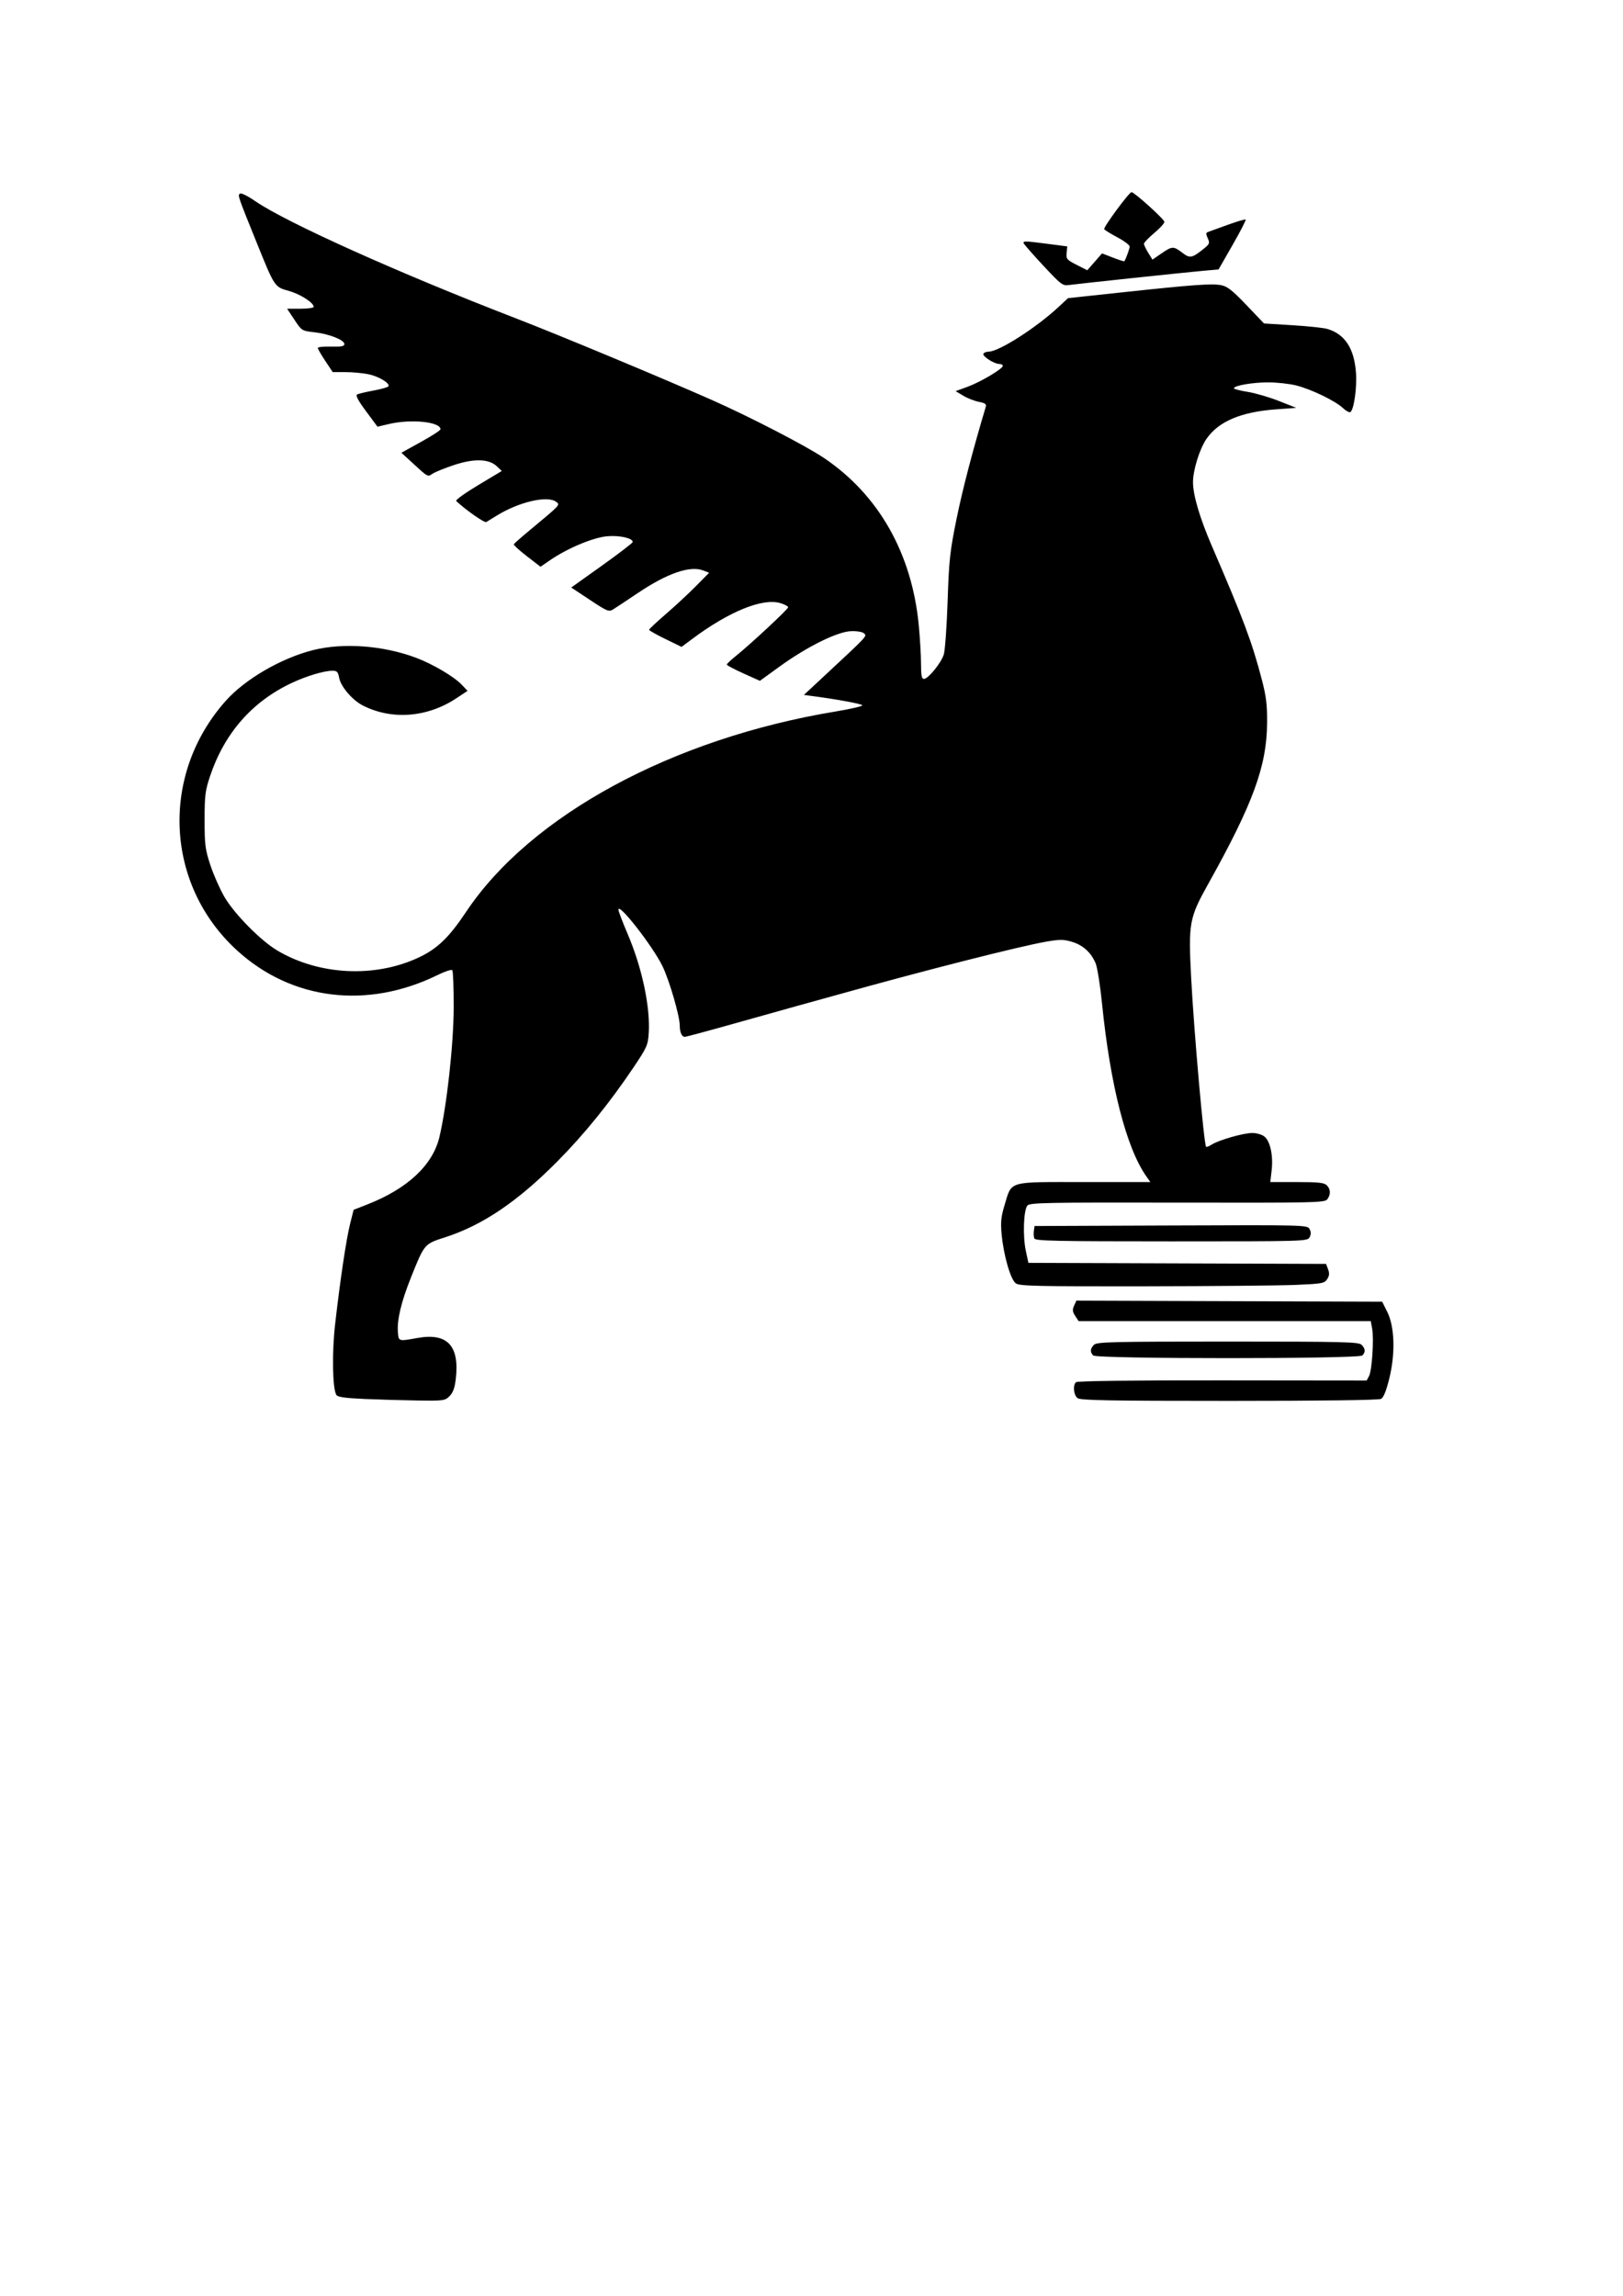 <?xml version="1.0" encoding="UTF-8" standalone="no"?>
<!-- Created with Inkscape (http://www.inkscape.org/) -->

<svg
   xmlns:dc="http://purl.org/dc/elements/1.1/"
   xmlns:cc="http://creativecommons.org/ns#"
   xmlns:rdf="http://www.w3.org/1999/02/22-rdf-syntax-ns#"
   xmlns:svg="http://www.w3.org/2000/svg"
   xmlns="http://www.w3.org/2000/svg"
   xmlns:sodipodi="http://sodipodi.sourceforge.net/DTD/sodipodi-0.dtd"
   xmlns:inkscape="http://www.inkscape.org/namespaces/inkscape"
   width="210mm"
   height="297mm"
   viewBox="0 0 210 297"
   version="1.1"
   id="svg8"
   inkscape:version="0.92.2 (5c3e80d, 2017-08-06)"
   sodipodi:docname="griffon.svg">
  <defs
     id="defs2" />
  <sodipodi:namedview
     id="base"
     pagecolor="#ffffff"
     bordercolor="#666666"
     borderopacity="1.0"
     inkscape:pageopacity="0.0"
     inkscape:pageshadow="2"
     inkscape:zoom="0.35"
     inkscape:cx="-64.285714"
     inkscape:cy="560"
     inkscape:document-units="mm"
     inkscape:current-layer="layer1"
     showgrid="false"
     inkscape:window-width="1842"
     inkscape:window-height="1057"
     inkscape:window-x="-8"
     inkscape:window-y="-8"
     inkscape:window-maximized="1" />
  <g
     inkscape:label="Calque 1"
     inkscape:groupmode="layer"
     id="layer1">
    <path
       style="fill:#000000;stroke-width:0.265"
       d="m 47.133,180.977 c -2.493,-0.109 -3.444,-0.245 -3.612,-0.519 -0.502,-0.815 -0.583,-5.444 -0.159,-9.154 0.653,-5.725 1.443,-11.014 1.941,-12.996 l 0.452,-1.801 1.72,-0.671 c 5.242,-2.045 8.525,-5.108 9.385,-8.757 0.955,-4.054 1.826,-11.943 1.843,-16.695 0.009,-2.57 -0.075,-4.765 -0.186,-4.877 -0.112,-0.113 -0.945,0.16 -1.852,0.607 -9.126,4.492 -18.928,3.296 -26.005,-3.171 -9.317,-8.515 -9.956,-22.724 -1.452,-32.276 2.49,-2.797 7.147,-5.508 11.256,-6.554 3.918,-0.997 9.098,-0.618 13.361,0.977 2.144,0.802 4.919,2.438 5.916,3.486 l 0.756,0.796 -1.428,0.948 c -3.771,2.504 -8.369,2.862 -12.125,0.946 -1.343,-0.685 -2.844,-2.432 -3.055,-3.555 -0.15,-0.798 -0.283,-0.941 -0.875,-0.939 -1.098,0.005 -3.327,0.671 -5.239,1.566 -5.129,2.4 -8.725,6.494 -10.592,12.057 -0.631,1.881 -0.71,2.515 -0.71,5.689 0,3.202 0.077,3.805 0.742,5.821 0.408,1.237 1.223,3.082 1.81,4.101 1.274,2.208 4.718,5.699 6.882,6.976 5.375,3.172 12.525,3.537 18.179,0.929 2.461,-1.135 3.989,-2.595 6.226,-5.951 8.316,-12.471 26.676,-22.422 47.824,-25.921 2.004,-0.332 3.551,-0.695 3.437,-0.809 -0.191,-0.191 -3.224,-0.752 -6.26,-1.157 l -1.297,-0.173 2.606,-2.425 c 5.668,-5.274 5.56,-5.16 5.194,-5.525 -0.202,-0.201 -0.893,-0.323 -1.696,-0.298 -1.76,0.054 -5.683,1.995 -9.243,4.573 l -2.556,1.851 -2.14,-0.963 c -1.177,-0.529 -2.14,-1.041 -2.14,-1.138 0,-0.097 0.506,-0.579 1.124,-1.073 1.886,-1.506 6.813,-6.093 6.813,-6.343 0,-0.129 -0.456,-0.371 -1.013,-0.538 -2.285,-0.685 -6.608,1.07 -11.374,4.617 l -1.406,1.047 -2.1,-1.024 c -1.155,-0.563 -2.1,-1.098 -2.1,-1.188 0,-0.091 0.982,-1.012 2.183,-2.047 1.201,-1.035 2.948,-2.658 3.884,-3.607 l 1.701,-1.726 -0.775,-0.297 c -1.694,-0.649 -4.633,0.362 -8.404,2.893 -1.431,0.961 -2.879,1.92 -3.216,2.131 -0.578,0.362 -0.755,0.291 -3.03,-1.215 l -2.416,-1.6 3.978,-2.837 c 2.188,-1.56 3.978,-2.934 3.978,-3.052 0,-0.496 -1.662,-0.875 -3.27,-0.746 -1.811,0.145 -5.178,1.552 -7.438,3.107 l -1.224,0.842 -1.773,-1.369 c -0.975,-0.753 -1.733,-1.447 -1.684,-1.543 0.049,-0.096 1.001,-0.933 2.117,-1.86 3.991,-3.316 3.911,-3.23 3.349,-3.641 -1.144,-0.836 -4.851,0.04 -7.717,1.823 -0.557,0.347 -1.145,0.708 -1.308,0.804 -0.233,0.137 -2.636,-1.543 -3.896,-2.723 -0.122,-0.115 1.156,-1.035 2.841,-2.046 l 3.064,-1.837 -0.656,-0.617 c -1.023,-0.961 -2.958,-1.011 -5.559,-0.142 -1.162,0.388 -2.392,0.887 -2.734,1.108 -0.683,0.443 -0.501,0.55 -3.024,-1.77 l -1.019,-0.937 2.53,-1.398 c 1.392,-0.769 2.53,-1.505 2.53,-1.636 0,-0.967 -3.798,-1.358 -6.656,-0.686 l -1.496,0.352 -1.482,-1.999 c -1.036,-1.397 -1.382,-2.051 -1.149,-2.174 0.183,-0.097 1.137,-0.324 2.122,-0.505 0.984,-0.181 1.848,-0.425 1.921,-0.542 0.24,-0.388 -1.199,-1.27 -2.543,-1.558 -0.729,-0.156 -2.076,-0.284 -2.995,-0.284 h -1.669 l -0.964,-1.451 c -0.53,-0.798 -0.964,-1.551 -0.964,-1.674 0,-0.123 0.774,-0.202 1.72,-0.177 1.32,0.035 1.72,-0.041 1.72,-0.325 0,-0.535 -1.987,-1.318 -3.881,-1.529 -1.617,-0.18 -1.64,-0.194 -2.582,-1.613 l -0.951,-1.432 h 1.722 c 0.947,0 1.722,-0.108 1.722,-0.241 0,-0.537 -1.739,-1.651 -3.223,-2.063 -1.844,-0.513 -1.825,-0.483 -4.122,-6.162 -2.463,-6.089 -2.485,-6.151 -2.226,-6.41 0.151,-0.151 0.939,0.229 2.051,0.99 4.031,2.759 18.636,9.323 33.581,15.091 5.566,2.148 18.763,7.642 25.4,10.575 4.898,2.164 12.205,5.941 14.552,7.522 7.11,4.789 11.408,12.393 12.283,21.729 0.156,1.662 0.284,3.886 0.284,4.941 7.9e-4,1.482 0.086,1.918 0.377,1.918 0.548,0 2.223,-2.059 2.568,-3.158 0.163,-0.519 0.386,-3.622 0.495,-6.896 0.179,-5.343 0.298,-6.438 1.163,-10.685 0.772,-3.792 2.07,-8.762 3.78,-14.482 0.097,-0.325 -0.119,-0.476 -0.886,-0.62 -0.558,-0.105 -1.465,-0.459 -2.017,-0.788 l -1.003,-0.598 1.532,-0.561 c 1.69,-0.618 4.574,-2.329 4.574,-2.713 0,-0.134 -0.208,-0.245 -0.463,-0.245 -0.668,-0.001 -2.238,-1.018 -2.048,-1.326 0.088,-0.143 0.386,-0.261 0.66,-0.261 1.333,0 6.124,-3.057 9.047,-5.771 l 1.243,-1.154 6.959,-0.747 c 9.163,-0.984 11.614,-1.163 12.829,-0.936 0.819,0.153 1.442,0.64 3.29,2.573 l 2.28,2.385 3.673,0.226 c 2.02,0.124 4.059,0.342 4.532,0.484 2.262,0.68 3.455,2.504 3.692,5.646 0.146,1.933 -0.266,4.824 -0.729,5.11 -0.134,0.083 -0.572,-0.159 -0.974,-0.536 -0.979,-0.92 -4.066,-2.413 -6.012,-2.908 -0.867,-0.22 -2.511,-0.401 -3.653,-0.401 -2.024,0 -4.427,0.416 -4.427,0.767 0,0.096 0.804,0.304 1.786,0.462 0.982,0.158 2.798,0.688 4.035,1.177 l 2.249,0.89 -2.628,0.193 c -4.551,0.334 -7.453,1.573 -9.005,3.843 -0.881,1.289 -1.729,4.026 -1.729,5.578 0,1.672 0.874,4.631 2.436,8.248 4.104,9.505 5.205,12.45 6.477,17.321 0.559,2.139 0.692,3.237 0.675,5.574 -0.039,5.584 -1.804,10.411 -7.614,20.822 -2.463,4.414 -2.58,5.051 -2.214,12.114 0.361,6.975 1.657,21.619 1.937,21.899 0.06,0.06 0.387,-0.069 0.727,-0.286 0.924,-0.59 4.106,-1.5 5.247,-1.5 0.559,0 1.254,0.204 1.573,0.463 0.753,0.609 1.151,2.475 0.933,4.366 l -0.176,1.521 h 3.447 c 2.781,0 3.527,0.08 3.862,0.416 0.506,0.506 0.532,1.176 0.072,1.806 -0.325,0.444 -1.418,0.469 -19.405,0.437 -17.062,-0.03 -19.098,0.01 -19.408,0.383 -0.489,0.589 -0.607,3.937 -0.206,5.822 l 0.338,1.587 19.256,0.068 19.256,0.068 0.264,0.695 c 0.198,0.52 0.168,0.843 -0.118,1.28 -0.355,0.542 -0.648,0.596 -4.081,0.742 -2.034,0.087 -10.884,0.168 -19.666,0.18 -13.79,0.019 -16.046,-0.032 -16.533,-0.375 -0.681,-0.479 -1.59,-3.63 -1.845,-6.398 -0.14,-1.516 -0.065,-2.245 0.379,-3.708 0.975,-3.209 0.271,-3.003 10.261,-3.003 h 8.607 l -0.513,-0.728 c -2.597,-3.681 -4.663,-11.743 -5.744,-22.407 -0.235,-2.319 -0.605,-4.641 -0.821,-5.159 -0.586,-1.403 -1.645,-2.364 -3.071,-2.788 -1.093,-0.325 -1.564,-0.326 -3.359,-0.011 -3.523,0.619 -15.659,3.703 -26.612,6.762 -2.183,0.61 -4.743,1.319 -5.689,1.576 -0.946,0.257 -4.509,1.255 -7.917,2.218 -3.409,0.963 -6.343,1.75 -6.52,1.75 -0.379,0 -0.644,-0.593 -0.644,-1.443 0,-1.256 -1.353,-5.905 -2.249,-7.727 -1.278,-2.6 -5.68,-8.238 -5.686,-7.283 -0.001,0.191 0.535,1.604 1.191,3.141 1.867,4.371 2.95,9.472 2.729,12.852 -0.1,1.533 -0.243,1.852 -1.978,4.43 -3.115,4.627 -6.4,8.677 -9.881,12.184 -5.154,5.191 -9.675,8.239 -14.531,9.795 -2.645,0.848 -2.632,0.832 -4.359,5.144 -1.283,3.204 -1.835,5.519 -1.702,7.14 0.097,1.179 0.058,1.168 2.546,0.723 3.851,-0.689 5.439,1.009 4.943,5.283 -0.137,1.178 -0.357,1.79 -0.807,2.239 -0.592,0.592 -0.768,0.616 -4.136,0.568 -1.935,-0.028 -5.04,-0.117 -6.902,-0.198 z M 139.434,180.875 c -0.514,-0.376 -0.649,-1.636 -0.222,-2.063 0.164,-0.164 7.114,-0.251 18.938,-0.238 l 18.68,0.02 0.313,-0.586 c 0.38,-0.71 0.645,-4.819 0.397,-6.144 l -0.179,-0.956 H 158.461 139.561 l -0.441,-0.672 c -0.353,-0.539 -0.382,-0.802 -0.143,-1.325 l 0.297,-0.652 19.782,0.068 19.783,0.068 0.661,1.323 c 0.957,1.914 1.061,5.375 0.259,8.621 -0.395,1.601 -0.743,2.458 -1.067,2.631 -0.298,0.16 -7.743,0.257 -19.629,0.257 -15.501,0 -19.241,-0.067 -19.63,-0.351 z m 2.02,-5.522 c -0.431,-0.431 -0.399,-0.886 0.098,-1.383 0.369,-0.369 2.305,-0.416 17.311,-0.416 15.007,0 16.942,0.046 17.311,0.416 0.497,0.497 0.529,0.952 0.098,1.383 -0.459,0.459 -34.36,0.459 -34.819,0 z m -7.623,-15.141 c -0.08,-0.208 -0.106,-0.654 -0.058,-0.992 l 0.087,-0.615 17.651,-0.068 c 17.436,-0.067 17.654,-0.062 17.935,0.463 0.202,0.378 0.202,0.684 10e-4,1.06 -0.279,0.521 -0.554,0.529 -17.877,0.529 -14.996,0 -17.615,-0.056 -17.739,-0.378 z m 1.156,-125.853 c -1.347,-1.45 -2.49,-2.752 -2.538,-2.893 -0.106,-0.31 0.201,-0.301 3.263,0.1 l 2.381,0.311 -0.081,0.844 c -0.075,0.779 0.025,0.898 1.295,1.542 l 1.377,0.698 0.954,-1.09 0.954,-1.09 1.422,0.549 c 0.782,0.302 1.442,0.514 1.468,0.471 0.248,-0.418 0.682,-1.631 0.682,-1.905 0,-0.191 -0.71,-0.726 -1.579,-1.189 -0.868,-0.463 -1.638,-0.937 -1.71,-1.055 -0.143,-0.231 3.221,-4.792 3.533,-4.792 0.367,0 4.254,3.515 4.254,3.847 0,0.185 -0.595,0.836 -1.323,1.445 -0.728,0.609 -1.323,1.231 -1.323,1.382 0,0.151 0.247,0.675 0.55,1.164 l 0.55,0.89 1.151,-0.792 c 1.404,-0.966 1.564,-0.972 2.709,-0.099 1,0.763 1.255,0.712 2.829,-0.561 0.703,-0.568 0.747,-0.695 0.465,-1.316 -0.245,-0.537 -0.241,-0.712 0.016,-0.803 0.181,-0.064 1.328,-0.48 2.549,-0.924 1.221,-0.445 2.274,-0.754 2.341,-0.687 0.067,0.067 -0.694,1.545 -1.691,3.285 l -1.812,3.164 -1.984,0.178 c -2.423,0.217 -16.203,1.677 -17.394,1.843 -0.798,0.111 -1.027,-0.063 -3.307,-2.517 z"
       id="path4533"
       inkscape:connector-curvature="0" />
  </g>
</svg>
